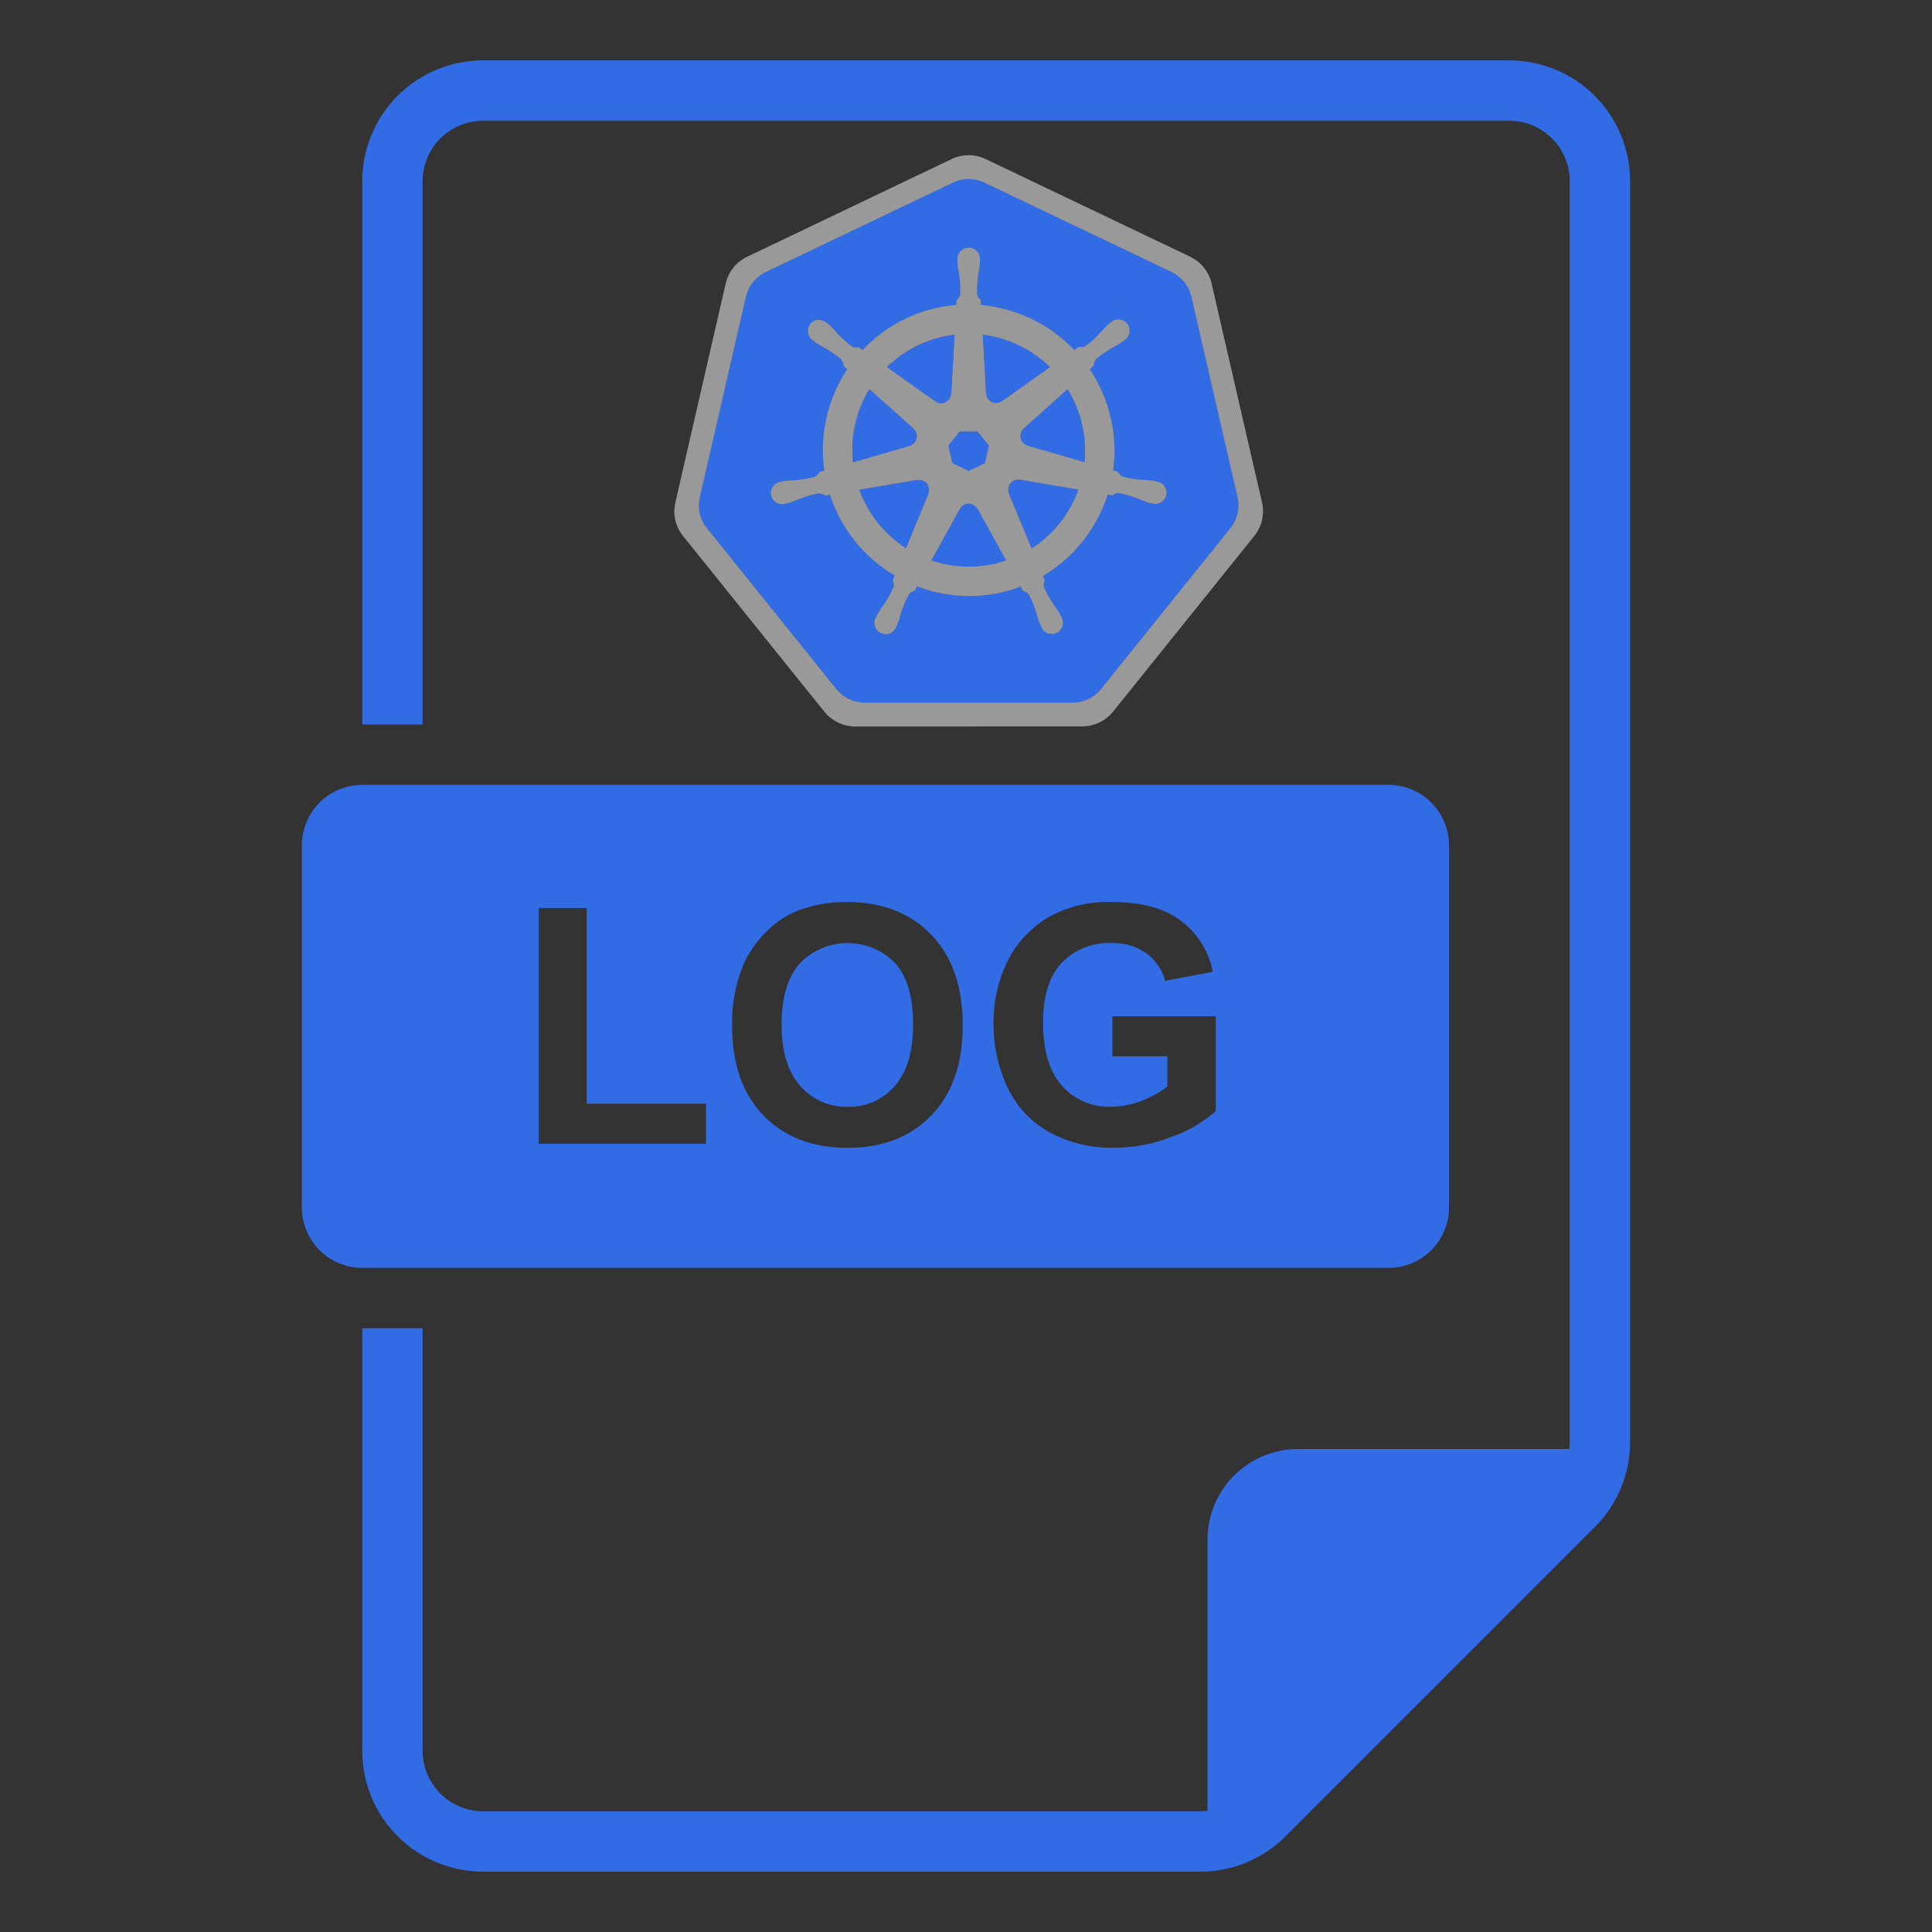 <svg width="361" height="361" viewBox="0 0 361 361" fill="none" xmlns="http://www.w3.org/2000/svg">
<rect x="0" y="0" width="361" height="361" fill="#333333" stroke="none"/>
<path d="M259.469 236.906C262.459 236.903 265.327 235.714 267.442 233.598C269.557 231.483 270.746 228.616 270.75 225.625V157.938C270.746 154.947 269.557 152.079 267.442 149.964C265.327 147.849 262.46 146.66 259.469 146.656H67.688C64.697 146.66 61.829 147.849 59.714 149.964C57.599 152.079 56.41 154.947 56.406 157.938V225.625C56.41 228.616 57.599 231.483 59.714 233.598C61.829 235.713 64.697 236.903 67.688 236.906H259.469ZM188.559 179.026C190.474 175.455 193.448 172.565 197.073 170.755C200.389 169.18 204.036 168.42 207.707 168.544C213.221 168.544 217.528 169.7 220.629 172.013H220.628C223.746 174.354 225.879 177.773 226.611 181.602L217.705 183.268V183.269C217.153 181.195 215.91 179.374 214.18 178.103C212.284 176.79 210.015 176.126 207.711 176.21C204.203 176.043 200.795 177.402 198.365 179.937C196.052 182.421 194.896 186.107 194.896 190.995C194.896 196.266 196.068 200.219 198.41 202.855V202.857C200.735 205.483 204.114 206.932 207.619 206.805C209.556 206.793 211.473 206.418 213.27 205.699C215.011 205.045 216.649 204.142 218.132 203.02V197.379H207.857V189.896H227.185V207.589C224.804 209.709 222.031 211.34 219.02 212.39C215.571 213.752 211.898 214.456 208.189 214.466C203.954 214.567 199.767 213.559 196.04 211.543C192.631 209.642 189.907 206.717 188.255 203.181C186.502 199.485 185.611 195.439 185.649 191.35C185.571 187.063 186.571 182.825 188.559 179.026ZM138.835 180.389C139.842 178.132 141.242 176.069 142.971 174.301C144.592 172.59 146.546 171.229 148.712 170.302C151.751 169.079 155.008 168.48 158.285 168.544C164.83 168.544 170.066 170.573 173.994 174.633C177.923 178.692 179.888 184.338 179.888 191.569C179.888 198.74 177.939 204.35 174.041 208.399C170.144 212.449 164.933 214.475 158.409 214.475C151.804 214.475 146.553 212.461 142.655 208.431C138.755 204.401 136.805 198.851 136.805 191.78C136.689 187.884 137.38 184.006 138.836 180.389L138.835 180.389ZM100.656 169.664H109.623V206.23L131.921 206.231V213.714H100.656V169.664Z" fill="#326CE5"/>
<path d="M158.38 206.808C161.743 206.901 164.971 205.483 167.18 202.945C169.472 200.37 170.619 196.508 170.619 191.356C170.619 186.267 169.502 182.47 167.271 179.964V179.966C164.926 177.558 161.707 176.203 158.346 176.211C154.985 176.219 151.772 177.591 149.44 180.012C147.177 182.55 146.047 186.373 146.048 191.479C146.048 196.508 147.209 200.32 149.532 202.915C151.753 205.466 154.998 206.894 158.38 206.808V206.808Z" fill="#326CE5"/>
<path d="M282.031 11.281H90.25C84.268 11.288 78.532 13.667 74.303 17.897C70.073 22.127 67.694 27.862 67.687 33.844V135.375H78.968V33.844C78.972 30.853 80.161 27.986 82.276 25.87C84.392 23.755 87.259 22.566 90.25 22.562H282.031C285.022 22.566 287.889 23.755 290.004 25.87C292.119 27.986 293.309 30.853 293.312 33.844V269.381C293.309 269.838 293.278 270.297 293.221 270.75H242.545C238.059 270.755 233.758 272.54 230.586 275.713C227.413 278.884 225.628 283.185 225.623 287.672V338.348C225.17 338.405 224.711 338.436 224.254 338.439H90.248C87.257 338.436 84.39 337.246 82.275 335.131C80.16 333.016 78.97 330.149 78.967 327.158V248.189H67.686V327.158C67.693 333.139 70.071 338.875 74.302 343.105C78.531 347.335 84.267 349.713 90.248 349.72H224.254C230.241 349.736 235.986 347.357 240.209 343.113L297.984 285.338C302.228 281.114 304.607 275.37 304.592 269.383V33.845C304.585 27.864 302.206 22.128 297.976 17.899C293.746 13.668 288.011 11.29 282.029 11.283L282.031 11.281Z" fill="#326CE5"/>
<path d="M190.556 89.655C190.416 89.627 190.274 89.616 190.131 89.623C189.885 89.635 189.644 89.698 189.423 89.806C188.993 90.014 188.66 90.379 188.493 90.826C188.326 91.273 188.338 91.767 188.526 92.205L188.513 92.224L192.753 102.467C196.81 99.879 199.888 96.012 201.501 91.478L190.575 89.632L190.556 89.655ZM173.555 91.107C173.463 90.703 173.238 90.341 172.917 90.081C172.595 89.82 172.195 89.674 171.781 89.668C171.659 89.666 171.537 89.677 171.417 89.7L171.398 89.678L160.567 91.516C162.193 96.014 165.259 99.85 169.288 102.428L173.485 92.285L173.452 92.245C173.607 91.886 173.643 91.487 173.555 91.107V91.107ZM182.626 95.084C182.468 94.789 182.233 94.543 181.946 94.371C181.658 94.199 181.33 94.109 180.995 94.109C180.66 94.11 180.332 94.201 180.045 94.373C179.758 94.546 179.524 94.793 179.366 95.088H179.357L174.031 104.72C177.845 106.018 181.945 106.229 185.872 105.329C186.6 105.163 187.311 104.964 188.006 104.732L182.667 95.084L182.626 95.084ZM199.488 72.71L191.293 80.046L191.297 80.069C191.046 80.289 190.858 80.573 190.755 80.891C190.652 81.209 190.636 81.549 190.711 81.875C190.785 82.201 190.947 82.501 191.178 82.743C191.409 82.985 191.701 83.159 192.023 83.248L192.033 83.293L202.648 86.35C203.107 81.581 201.998 76.793 199.488 72.711V72.71ZM184.263 73.532C184.278 73.866 184.384 74.19 184.568 74.469C184.753 74.748 185.009 74.972 185.311 75.116C185.612 75.261 185.947 75.322 186.28 75.291C186.614 75.261 186.932 75.141 187.203 74.944L187.235 74.958L196.202 68.6C192.789 65.256 188.371 63.127 183.63 62.539L184.253 73.529L184.263 73.532ZM174.766 74.985C175.037 75.181 175.356 75.301 175.689 75.331C176.022 75.361 176.357 75.3 176.658 75.154C176.959 75.009 177.215 74.784 177.399 74.505C177.583 74.226 177.687 73.902 177.702 73.568L177.747 73.546L178.37 62.538C177.618 62.629 176.871 62.758 176.133 62.924C172.202 63.808 168.596 65.772 165.723 68.597L174.749 74.995L174.766 74.985ZM169.954 83.302C170.278 83.214 170.571 83.04 170.802 82.798C171.034 82.556 171.196 82.256 171.271 81.93C171.345 81.603 171.33 81.263 171.226 80.944C171.122 80.626 170.934 80.342 170.681 80.122L170.69 80.078L162.45 72.708C159.936 76.8 158.857 81.612 159.383 86.386L169.946 83.338L169.954 83.302ZM177.958 86.54L180.998 88.002L184.029 86.543L184.782 83.271L182.684 80.648H179.308L177.205 83.267L177.958 86.54Z" fill="#326CE5"/>
<path d="M231.252 92.987L222.589 55.362C222.356 54.388 221.91 53.479 221.283 52.699C220.656 51.919 219.864 51.287 218.963 50.851L183.901 34.11C182.992 33.676 181.998 33.451 180.991 33.451C179.984 33.451 178.99 33.676 178.081 34.11L143.026 50.86C142.125 51.296 141.332 51.927 140.705 52.707C140.078 53.487 139.631 54.397 139.399 55.37L130.75 92.994C130.537 93.945 130.536 94.932 130.748 95.883C130.811 96.173 130.892 96.458 130.992 96.737C131.162 97.213 131.386 97.668 131.66 98.093C131.779 98.274 131.904 98.45 132.041 98.621L156.306 128.79C156.411 128.921 156.528 129.041 156.644 129.163C157.025 129.569 157.455 129.925 157.924 130.224C158.517 130.597 159.164 130.878 159.842 131.057C160.397 131.21 160.971 131.289 161.547 131.293H161.924L200.459 131.284C200.693 131.283 200.927 131.269 201.16 131.242C201.494 131.205 201.824 131.142 202.149 131.054C202.381 130.993 202.611 130.92 202.835 130.835C203.011 130.768 203.186 130.7 203.355 130.619C203.608 130.498 203.854 130.362 204.09 130.211C204.701 129.827 205.245 129.346 205.7 128.786L206.44 127.866L229.956 98.612C230.407 98.046 230.761 97.41 231.004 96.73C231.106 96.45 231.189 96.163 231.253 95.873C231.466 94.921 231.465 93.935 231.251 92.984L231.252 92.987ZM194.883 107.62C194.982 107.91 195.099 108.192 195.233 108.467C195.018 108.842 194.96 109.287 195.07 109.705C195.58 110.873 196.204 111.989 196.931 113.036C197.338 113.571 197.713 114.13 198.056 114.709C198.14 114.865 198.251 115.108 198.331 115.273C198.482 115.526 198.578 115.807 198.614 116.099C198.65 116.391 198.624 116.687 198.539 116.969C198.453 117.25 198.31 117.511 198.118 117.733C197.925 117.956 197.689 118.136 197.423 118.262C197.157 118.388 196.868 118.456 196.574 118.463C196.279 118.471 195.987 118.416 195.715 118.304C195.444 118.191 195.198 118.023 194.995 117.81C194.793 117.597 194.636 117.344 194.537 117.067C194.457 116.903 194.346 116.684 194.278 116.529C194.038 115.9 193.835 115.258 193.669 114.606C193.305 113.385 192.823 112.204 192.229 111.077C191.971 110.729 191.586 110.496 191.158 110.427C191.091 110.311 190.842 109.856 190.709 109.62C184.467 111.984 177.574 111.966 171.344 109.571L170.869 110.431C170.53 110.483 170.215 110.637 169.965 110.872C169.249 112.046 168.702 113.315 168.34 114.642C168.176 115.294 167.974 115.936 167.735 116.565C167.667 116.719 167.555 116.935 167.475 117.098V117.103L167.472 117.107C167.373 117.384 167.216 117.637 167.013 117.851C166.81 118.064 166.565 118.232 166.293 118.345C166.021 118.458 165.728 118.512 165.434 118.504C165.139 118.497 164.85 118.428 164.584 118.302C164.318 118.175 164.081 117.995 163.889 117.771C163.697 117.548 163.554 117.287 163.469 117.005C163.385 116.723 163.36 116.426 163.397 116.134C163.434 115.842 163.531 115.561 163.683 115.309C163.762 115.142 163.868 114.901 163.952 114.744C164.294 114.164 164.67 113.604 165.077 113.067C165.817 111.993 166.453 110.849 166.976 109.654C167.031 109.248 166.966 108.836 166.789 108.467L167.171 107.552C161.428 104.163 157.123 98.789 155.07 92.444L154.156 92.6C153.801 92.348 153.383 92.201 152.949 92.174C151.697 92.414 150.473 92.774 149.291 93.251C148.678 93.527 148.049 93.767 147.408 93.972C147.257 94.013 147.038 94.055 146.865 94.093C146.851 94.098 146.839 94.104 146.825 94.108C146.814 94.109 146.804 94.11 146.793 94.11C146.514 94.202 146.22 94.234 145.928 94.206C145.636 94.177 145.354 94.088 145.098 93.943C144.843 93.799 144.621 93.603 144.446 93.368C144.27 93.133 144.146 92.864 144.081 92.578C144.016 92.292 144.011 91.996 144.067 91.708C144.123 91.42 144.239 91.147 144.406 90.906C144.574 90.666 144.79 90.463 145.04 90.31C145.291 90.158 145.57 90.06 145.861 90.022L145.891 90.014L145.91 90.009C146.085 89.968 146.31 89.91 146.47 89.879C147.138 89.786 147.81 89.732 148.484 89.717C149.754 89.634 151.014 89.427 152.244 89.099C152.609 88.867 152.917 88.556 153.146 88.189L154.025 87.933C153.072 81.311 154.597 74.57 158.307 69.003L157.635 68.404C157.61 67.968 157.464 67.549 157.213 67.192C156.247 66.362 155.201 65.627 154.092 65C153.493 64.694 152.912 64.355 152.352 63.983C152.225 63.888 152.056 63.745 151.918 63.633L151.887 63.611C151.409 63.268 151.087 62.75 150.99 62.17C150.894 61.591 151.03 60.996 151.37 60.517C151.571 60.271 151.828 60.076 152.118 59.947C152.409 59.819 152.725 59.761 153.042 59.777C153.577 59.8 154.089 59.994 154.505 60.329C154.648 60.441 154.843 60.591 154.97 60.7C155.459 61.161 155.92 61.651 156.352 62.166C157.21 63.108 158.157 63.965 159.181 64.723C159.565 64.925 160.013 64.968 160.428 64.844C160.678 65.026 160.93 65.205 161.185 65.382C164.872 61.462 169.647 58.734 174.896 57.548C176.145 57.265 177.413 57.071 178.689 56.965L178.739 56.078C179.065 55.788 179.301 55.412 179.42 54.992C179.466 53.719 179.388 52.445 179.186 51.187C179.053 50.528 178.957 49.861 178.9 49.191C178.895 49.038 178.903 48.828 178.905 48.654C178.905 48.634 178.9 48.614 178.9 48.595C178.87 48.301 178.902 48.005 178.994 47.725C179.086 47.445 179.235 47.187 179.433 46.968C179.631 46.749 179.872 46.574 180.142 46.455C180.411 46.335 180.702 46.273 180.997 46.273C181.292 46.273 181.584 46.334 181.853 46.454C182.123 46.573 182.364 46.748 182.562 46.967C182.76 47.185 182.91 47.443 183.002 47.723C183.094 48.003 183.126 48.3 183.097 48.593C183.097 48.777 183.108 49.02 183.101 49.19C183.044 49.86 182.948 50.526 182.813 51.185C182.611 52.443 182.531 53.718 182.576 54.991C182.659 55.417 182.905 55.794 183.261 56.04C183.269 56.192 183.294 56.698 183.312 56.977C189.946 57.58 196.135 60.571 200.73 65.393L201.528 64.823C201.957 64.896 202.398 64.849 202.801 64.684C203.825 63.925 204.772 63.068 205.63 62.125C206.063 61.61 206.526 61.12 207.016 60.658C207.145 60.548 207.339 60.4 207.481 60.287C207.692 60.08 207.944 59.919 208.22 59.815C208.497 59.711 208.793 59.666 209.088 59.684C209.383 59.702 209.671 59.781 209.934 59.917C210.196 60.054 210.427 60.243 210.611 60.475C210.796 60.706 210.929 60.973 211.004 61.26C211.078 61.546 211.091 61.845 211.042 62.136C210.994 62.428 210.884 62.706 210.721 62.953C210.558 63.199 210.345 63.409 210.095 63.568C209.955 63.682 209.769 63.84 209.634 63.941C209.072 64.313 208.49 64.653 207.89 64.958C206.781 65.586 205.736 66.32 204.769 67.151C204.488 67.48 204.346 67.907 204.375 68.339C204.258 68.446 203.848 68.81 203.631 69.007C207.352 74.554 208.908 81.274 208.002 87.891L208.849 88.138C209.061 88.519 209.374 88.834 209.754 89.048C210.986 89.376 212.246 89.584 213.517 89.668C214.19 89.683 214.862 89.737 215.529 89.829C215.705 89.861 215.96 89.931 216.14 89.973C216.431 90.011 216.711 90.109 216.961 90.262C217.211 90.415 217.427 90.618 217.595 90.858C217.762 91.099 217.878 91.372 217.933 91.66C217.989 91.948 217.984 92.244 217.919 92.53C217.854 92.816 217.73 93.085 217.554 93.32C217.379 93.555 217.157 93.751 216.901 93.895C216.646 94.039 216.363 94.128 216.071 94.157C215.78 94.186 215.485 94.153 215.207 94.061L215.176 94.057C215.162 94.054 215.149 94.046 215.135 94.042C214.962 94.005 214.745 93.967 214.593 93.927C213.952 93.722 213.324 93.479 212.711 93.201C211.529 92.724 210.303 92.363 209.05 92.124C208.617 92.111 208.195 92.267 207.876 92.56C207.578 92.504 207.279 92.451 206.979 92.403C204.95 98.787 200.645 104.203 194.883 107.62V107.62Z" fill="#326CE5"/>
<path d="M235.826 93.951L226.376 52.903C226.122 51.841 225.635 50.848 224.951 49.997C224.266 49.146 223.402 48.457 222.419 47.981L184.167 29.719C183.176 29.246 182.091 29 180.993 29C179.894 29 178.809 29.246 177.818 29.719L139.57 47.992C138.587 48.468 137.722 49.156 137.038 50.007C136.353 50.857 135.866 51.849 135.611 52.911L126.178 93.962C125.965 94.909 125.943 95.888 126.113 96.843C126.284 97.797 126.643 98.709 127.17 99.523C127.299 99.722 127.437 99.915 127.586 100.101L154.06 133.018C154.754 133.865 155.626 134.548 156.614 135.02C157.602 135.491 158.682 135.739 159.777 135.746L202.231 135.736C203.326 135.73 204.405 135.482 205.394 135.011C206.382 134.54 207.254 133.858 207.949 133.011L234.413 100.092C235.09 99.238 235.569 98.244 235.813 97.182C236.058 96.12 236.062 95.017 235.826 93.953V93.951ZM231.253 95.873C231.189 96.164 231.107 96.45 231.005 96.73C230.762 97.411 230.408 98.047 229.956 98.612L206.44 127.866L205.701 128.787C205.245 129.347 204.701 129.828 204.09 130.212C203.854 130.362 203.609 130.499 203.357 130.62C203.187 130.699 203.014 130.77 202.837 130.834C202.612 130.92 202.383 130.994 202.15 131.055C201.825 131.143 201.495 131.206 201.161 131.244C200.928 131.27 200.694 131.284 200.46 131.284L161.925 131.293H161.548C160.971 131.29 160.398 131.211 159.843 131.059C159.165 130.879 158.519 130.598 157.926 130.224C157.457 129.925 157.026 129.569 156.645 129.164C156.529 129.042 156.412 128.922 156.307 128.791L132.042 98.622C131.906 98.451 131.78 98.275 131.661 98.092C131.387 97.668 131.163 97.213 130.993 96.737C130.893 96.457 130.812 96.172 130.749 95.882C130.537 94.931 130.538 93.945 130.751 92.994L139.4 55.368C139.633 54.395 140.079 53.486 140.706 52.706C141.333 51.926 142.126 51.295 143.027 50.859L178.083 34.111C178.991 33.677 179.986 33.452 180.993 33.452C181.999 33.452 182.994 33.677 183.902 34.111L218.964 50.852C219.864 51.288 220.657 51.919 221.284 52.7C221.911 53.48 222.357 54.389 222.59 55.362L231.252 92.987C231.465 93.938 231.466 94.924 231.253 95.874V95.873Z" fill="white" fill-opacity="0.5"/>
<path d="M216.14 89.973C215.961 89.932 215.706 89.861 215.53 89.829C214.863 89.737 214.192 89.683 213.518 89.667C212.247 89.584 210.986 89.377 209.755 89.049C209.375 88.835 209.061 88.52 208.85 88.138L208.003 87.892C208.908 81.274 207.353 74.554 203.632 69.007C203.849 68.81 204.26 68.447 204.376 68.34C204.347 67.907 204.488 67.481 204.769 67.151C205.736 66.321 206.781 65.587 207.89 64.959C208.491 64.654 209.073 64.314 209.634 63.941C209.769 63.841 209.954 63.682 210.096 63.569C210.345 63.41 210.558 63.2 210.721 62.954C210.884 62.707 210.994 62.429 211.043 62.137C211.091 61.846 211.078 61.547 211.004 61.261C210.93 60.975 210.796 60.707 210.612 60.476C210.428 60.245 210.197 60.055 209.935 59.919C209.673 59.782 209.385 59.703 209.089 59.685C208.794 59.667 208.499 59.711 208.222 59.815C207.945 59.919 207.693 60.08 207.483 60.287C207.339 60.4 207.144 60.548 207.017 60.658C206.527 61.12 206.064 61.61 205.631 62.125C204.773 63.068 203.825 63.925 202.801 64.685C202.398 64.849 201.958 64.897 201.529 64.823L200.73 65.393C196.135 60.571 189.946 57.581 183.312 56.977C183.293 56.698 183.269 56.193 183.262 56.041C182.906 55.794 182.66 55.417 182.577 54.992C182.533 53.718 182.612 52.443 182.815 51.185C182.948 50.526 183.044 49.86 183.101 49.19C183.107 49.021 183.097 48.776 183.097 48.593C183.127 48.3 183.094 48.003 183.002 47.723C182.91 47.443 182.76 47.185 182.563 46.967C182.365 46.748 182.123 46.574 181.854 46.454C181.584 46.334 181.293 46.273 180.998 46.273C180.703 46.273 180.411 46.335 180.142 46.455C179.872 46.575 179.631 46.75 179.433 46.968C179.236 47.187 179.086 47.445 178.994 47.725C178.903 48.005 178.871 48.302 178.9 48.595C178.9 48.615 178.905 48.634 178.905 48.654C178.903 48.828 178.895 49.039 178.9 49.191C178.958 49.861 179.053 50.528 179.187 51.187C179.388 52.445 179.466 53.719 179.42 54.992C179.301 55.412 179.065 55.788 178.739 56.077L178.69 56.965C177.413 57.071 176.145 57.266 174.896 57.549C169.648 58.735 164.873 61.462 161.186 65.381C160.931 65.205 160.678 65.026 160.428 64.843C160.013 64.968 159.565 64.924 159.182 64.723C158.158 63.965 157.21 63.108 156.353 62.166C155.921 61.651 155.46 61.162 154.972 60.7C154.844 60.59 154.649 60.441 154.506 60.327C154.09 59.991 153.577 59.798 153.043 59.775C152.726 59.758 152.409 59.817 152.118 59.946C151.828 60.074 151.572 60.27 151.371 60.516C151.031 60.995 150.894 61.589 150.991 62.169C151.087 62.749 151.41 63.267 151.887 63.609L151.919 63.632C152.056 63.745 152.225 63.888 152.353 63.981C152.913 64.354 153.493 64.694 154.092 64.999C155.201 65.627 156.247 66.362 157.213 67.193C157.464 67.549 157.61 67.968 157.635 68.403L158.307 69.004C154.596 74.571 153.072 81.312 154.025 87.934L153.147 88.189C152.918 88.555 152.609 88.866 152.245 89.097C151.014 89.426 149.755 89.634 148.484 89.718C147.81 89.733 147.138 89.787 146.47 89.88C146.309 89.909 146.086 89.966 145.91 90.01L145.892 90.014L145.862 90.023C145.571 90.061 145.292 90.159 145.041 90.312C144.791 90.464 144.575 90.667 144.408 90.908C144.24 91.148 144.125 91.421 144.069 91.709C144.013 91.997 144.018 92.293 144.083 92.579C144.148 92.865 144.272 93.134 144.447 93.369C144.622 93.604 144.845 93.8 145.1 93.944C145.355 94.089 145.638 94.178 145.929 94.207C146.221 94.236 146.516 94.203 146.794 94.112L146.825 94.107C146.839 94.104 146.851 94.097 146.865 94.094C147.038 94.055 147.256 94.013 147.408 93.972C148.049 93.767 148.677 93.527 149.291 93.251C150.472 92.774 151.697 92.413 152.949 92.174C153.383 92.201 153.801 92.348 154.155 92.6L155.07 92.444C157.124 98.788 161.428 104.162 167.172 107.552L166.789 108.467C166.967 108.835 167.032 109.248 166.977 109.653C166.454 110.849 165.818 111.992 165.077 113.066C164.67 113.603 164.295 114.163 163.952 114.743C163.869 114.901 163.763 115.143 163.683 115.309C163.531 115.561 163.434 115.842 163.398 116.133C163.362 116.425 163.387 116.722 163.472 117.003C163.557 117.285 163.7 117.545 163.892 117.768C164.084 117.991 164.32 118.171 164.586 118.297C164.851 118.423 165.141 118.492 165.435 118.5C165.729 118.508 166.021 118.454 166.293 118.341C166.565 118.229 166.81 118.061 167.013 117.849C167.216 117.636 167.372 117.383 167.472 117.106L167.475 117.102V117.097C167.555 116.933 167.668 116.718 167.735 116.564C167.974 115.936 168.176 115.294 168.34 114.641C168.703 113.315 169.25 112.046 169.965 110.872C170.216 110.637 170.531 110.483 170.87 110.43L171.346 109.57C177.575 111.965 184.468 111.983 190.709 109.619C190.842 109.857 191.091 110.311 191.157 110.426C191.585 110.495 191.97 110.728 192.228 111.077C192.822 112.204 193.305 113.385 193.669 114.606C193.835 115.258 194.038 115.9 194.278 116.529C194.346 116.684 194.457 116.902 194.538 117.067C194.637 117.344 194.793 117.597 194.996 117.81C195.199 118.023 195.444 118.191 195.716 118.303C195.987 118.416 196.28 118.47 196.574 118.463C196.868 118.456 197.157 118.387 197.423 118.262C197.689 118.136 197.926 117.956 198.118 117.733C198.31 117.51 198.454 117.25 198.539 116.969C198.625 116.687 198.65 116.391 198.615 116.099C198.579 115.807 198.482 115.526 198.331 115.273C198.251 115.108 198.141 114.866 198.058 114.708C197.715 114.13 197.34 113.571 196.933 113.036C196.205 111.989 195.582 110.873 195.072 109.705C194.961 109.287 195.019 108.842 195.233 108.467C195.099 108.192 194.982 107.909 194.884 107.62C200.646 104.203 204.95 98.787 206.979 92.403C207.251 92.447 207.724 92.529 207.877 92.56C208.197 92.267 208.618 92.111 209.051 92.124C210.303 92.364 211.528 92.724 212.71 93.201C213.323 93.479 213.952 93.722 214.593 93.928C214.745 93.968 214.961 94.005 215.135 94.044C215.15 94.047 215.163 94.053 215.177 94.058L215.206 94.062C215.485 94.153 215.779 94.186 216.071 94.157C216.362 94.128 216.645 94.038 216.9 93.894C217.155 93.75 217.377 93.554 217.552 93.319C217.727 93.084 217.851 92.815 217.916 92.53C217.982 92.244 217.987 91.948 217.931 91.66C217.875 91.373 217.76 91.1 217.593 90.859C217.426 90.619 217.21 90.415 216.96 90.263C216.71 90.11 216.431 90.012 216.14 89.973V89.973ZM196.203 68.6L187.235 74.958L187.204 74.943C186.933 75.14 186.615 75.26 186.282 75.291C185.948 75.321 185.613 75.261 185.312 75.116C185.01 74.971 184.754 74.748 184.569 74.469C184.384 74.19 184.279 73.866 184.264 73.532L184.254 73.527L183.631 62.537C188.372 63.126 192.789 65.256 196.202 68.6H196.203ZM179.309 80.646H182.684L184.782 83.269L184.03 86.541L180.999 88L177.959 86.538L177.205 83.265L179.309 80.646ZM176.134 62.922C176.873 62.756 177.621 62.627 178.373 62.537L177.749 73.544L177.703 73.566C177.689 73.9 177.585 74.224 177.401 74.504C177.217 74.783 176.961 75.007 176.66 75.153C176.359 75.299 176.024 75.36 175.69 75.33C175.357 75.3 175.038 75.18 174.768 74.984L174.75 74.994L165.724 68.594C168.598 65.77 172.203 63.806 176.134 62.922V62.922ZM162.451 72.707L170.692 80.077L170.683 80.122C170.935 80.342 171.124 80.626 171.227 80.945C171.331 81.263 171.346 81.603 171.272 81.93C171.197 82.256 171.035 82.556 170.804 82.798C170.572 83.039 170.279 83.213 169.956 83.302L169.947 83.338L159.385 86.385C158.858 81.612 159.937 76.799 162.451 72.707V72.707ZM173.484 92.287L169.288 102.428C165.259 99.849 162.195 96.013 160.569 91.515L171.399 89.676L171.418 89.7C171.537 89.677 171.659 89.666 171.781 89.668C172.084 89.672 172.382 89.751 172.648 89.898C172.914 90.046 173.139 90.256 173.305 90.51C173.47 90.765 173.57 91.057 173.596 91.359C173.622 91.662 173.573 91.966 173.453 92.246L173.484 92.287ZM185.873 105.328C181.946 106.228 177.846 106.018 174.032 104.72L179.358 95.088H179.367C179.526 94.794 179.761 94.548 180.048 94.376C180.334 94.205 180.662 94.114 180.996 94.114C181.331 94.114 181.659 94.204 181.946 94.375C182.233 94.546 182.468 94.791 182.627 95.085H182.667L188.007 104.733C187.314 104.964 186.602 105.163 185.873 105.329V105.328ZM192.754 102.469L188.514 92.224L188.527 92.205C188.339 91.767 188.327 91.273 188.494 90.827C188.661 90.38 188.994 90.015 189.423 89.808C189.645 89.699 189.886 89.637 190.132 89.624C190.274 89.617 190.417 89.627 190.557 89.655L190.575 89.632L201.502 91.479C199.889 96.013 196.811 99.88 192.754 102.469V102.469ZM202.65 86.35L192.034 83.292L192.024 83.247C191.701 83.158 191.409 82.983 191.178 82.742C190.947 82.5 190.786 82.2 190.711 81.874C190.637 81.548 190.652 81.208 190.755 80.89C190.859 80.572 191.046 80.288 191.298 80.067L191.294 80.046L199.489 72.712C201.998 76.793 203.108 81.581 202.649 86.35L202.65 86.35Z" fill="white" fill-opacity="0.5"/>
</svg>
